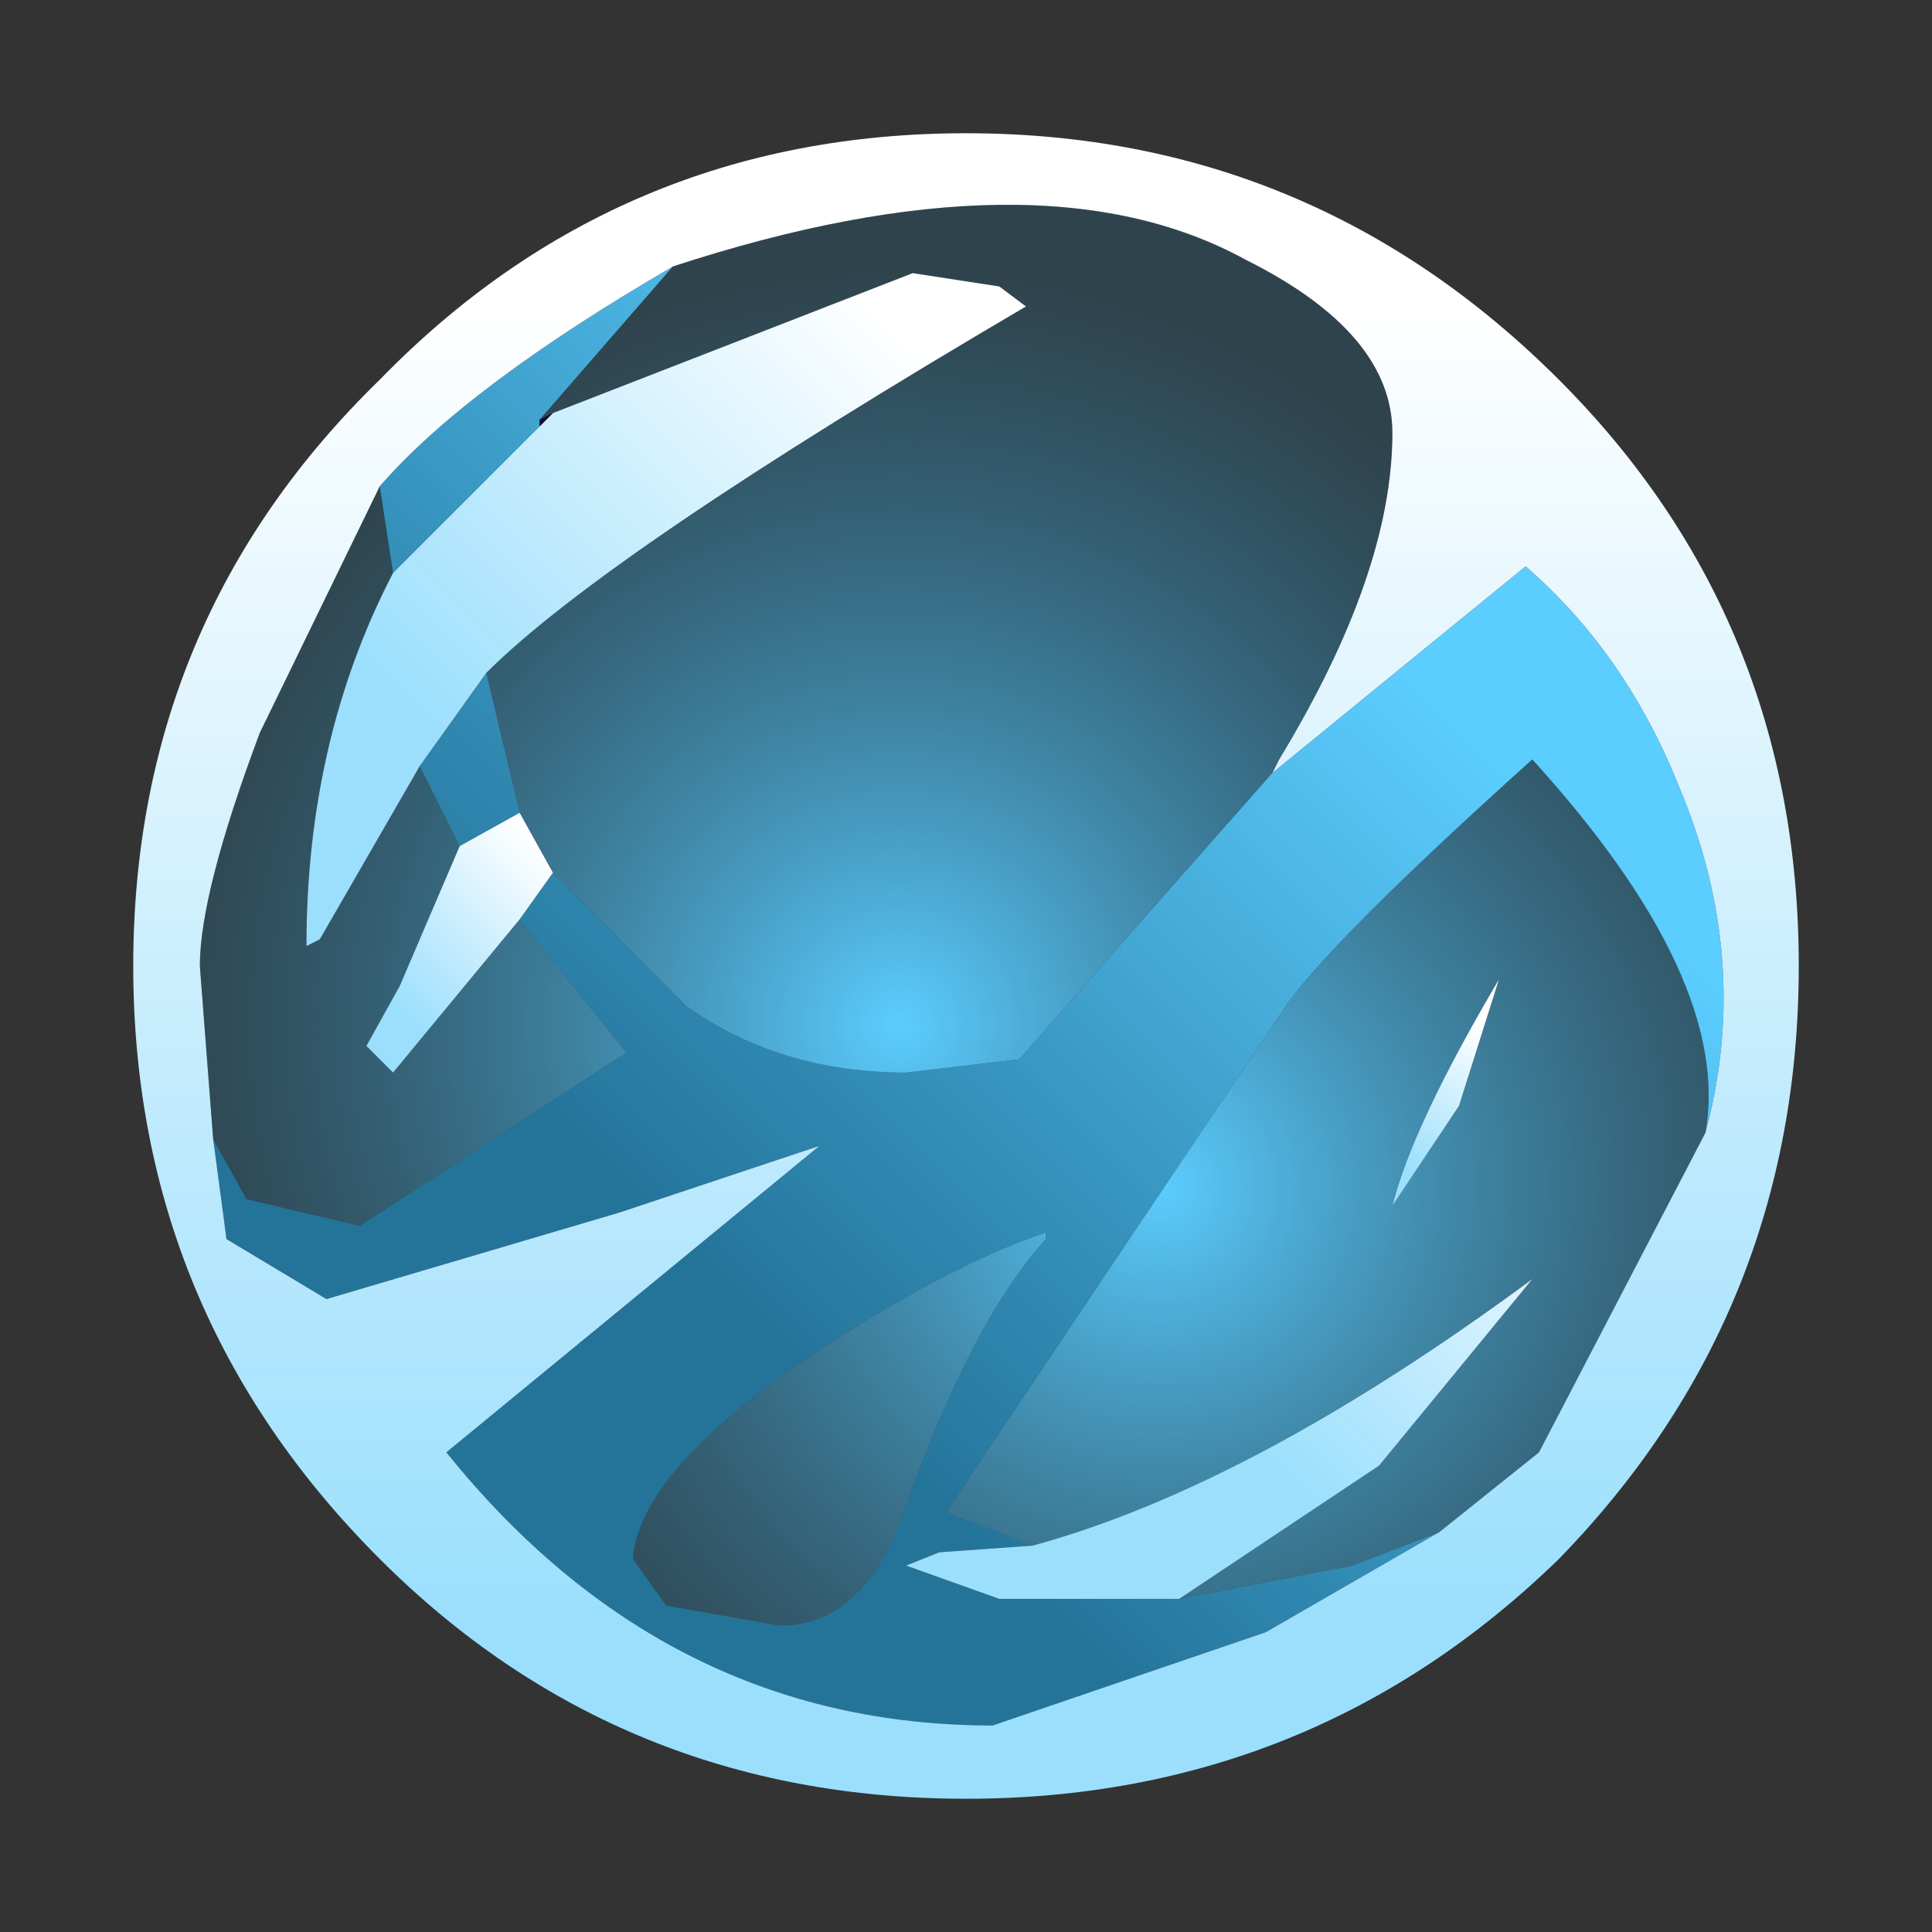 <?xml version="1.0" encoding="UTF-8" standalone="no"?>
<svg xmlns:xlink="http://www.w3.org/1999/xlink" height="14.5px" width="14.5px" xmlns="http://www.w3.org/2000/svg">
  <rect width="100%" height="100%" fill="#333333" stroke="none"/>
  <g transform="matrix(1.0, 0.0, 0.0, 1.0, 1, 1.05)">
    <path d="M11.8 7.45 Q12.0 6.3 10.5 4.65 9.0 6.0 8.65 6.5 L6.1 10.3 6.75 10.55 6.05 10.6 5.8 10.7 6.5 10.95 7.85 10.95 9.15 10.7 9.8 10.45 8.5 11.2 6.45 11.9 Q4.0 11.9 2.35 9.85 L5.15 7.55 3.65 8.05 1.45 8.7 0.7 8.25 0.6 7.5 0.85 7.95 1.7 8.15 3.7 6.85 2.9 5.85 3.15 5.5 4.15 6.5 Q4.85 7.0 5.8 7.0 L6.65 6.9 8.55 4.75 10.45 3.2 Q11.2 3.85 11.6 4.85 12.15 6.15 11.8 7.45 M2.65 4.0 L2.9 5.05 2.45 5.3 2.15 4.7 2.65 4.0 M4.05 0.95 L3.05 2.1 3.05 2.15 1.95 3.25 1.85 2.6 Q2.5 1.85 4.05 0.95 M4.0 11.0 L4.85 11.15 Q5.5 11.15 5.8 10.25 6.3 8.85 6.85 8.25 L6.85 8.2 Q6.1 8.45 5.05 9.15 3.8 10.0 3.75 10.65 L4.0 11.0" fill="url(#gradient0)" fill-rule="evenodd" stroke="none"/>
    <path d="M12.5 6.2 Q12.5 8.8 10.7 10.65 8.85 12.45 6.25 12.45 3.65 12.45 1.85 10.65 0.0 8.8 0.0 6.2 0.0 3.6 1.85 1.8 3.65 -0.05 6.25 -0.05 8.85 -0.05 10.7 1.8 12.5 3.6 12.5 6.2 M11.8 7.45 Q12.15 6.15 11.6 4.85 11.2 3.85 10.45 3.2 L8.55 4.75 8.6 4.65 Q9.45 3.25 9.45 2.2 9.45 1.45 8.35 0.9 6.8 0.05 4.05 0.95 2.5 1.85 1.85 2.6 L0.95 4.45 Q0.5 5.65 0.5 6.2 L0.6 7.5 0.7 8.25 1.45 8.7 3.65 8.05 5.15 7.55 2.35 9.85 Q4.0 11.9 6.45 11.9 L8.5 11.2 9.8 10.45 10.55 9.85 11.8 7.45" fill="url(#gradient1)" fill-rule="evenodd" stroke="none"/>
    <path d="M6.75 10.55 L6.1 10.3 8.65 6.5 Q9.0 6.0 10.5 4.65 12.0 6.3 11.8 7.45 L10.55 9.85 9.8 10.45 9.15 10.7 7.85 10.95 9.35 9.95 10.5 8.55 Q8.4 10.1 6.75 10.55 M4.0 11.0 L3.75 10.65 Q3.8 10.0 5.05 9.15 6.1 8.45 6.85 8.2 L6.85 8.25 Q6.3 8.85 5.8 10.25 5.5 11.15 4.85 11.15 L4.0 11.0 M9.45 8.0 L9.95 7.25 10.25 6.3 Q9.6 7.4 9.45 8.0" fill="url(#gradient2)" fill-rule="evenodd" stroke="none"/>
    <path d="M7.85 10.95 L6.5 10.95 5.8 10.7 6.05 10.6 6.75 10.55 Q8.4 10.1 10.5 8.55 L9.35 9.95 7.85 10.95" fill="url(#gradient3)" fill-rule="evenodd" stroke="none"/>
    <path d="M9.45 8.0 Q9.6 7.4 10.25 6.3 L9.95 7.25 9.45 8.0" fill="url(#gradient4)" fill-rule="evenodd" stroke="none"/>
    <path d="M8.55 4.75 L6.65 6.9 5.8 7.0 Q4.85 7.0 4.15 6.5 L3.15 5.5 2.9 5.05 2.65 4.0 Q3.55 3.1 6.7 1.25 L6.5 1.1 5.85 1.0 3.15 2.05 3.05 2.1 4.05 0.95 Q6.8 0.05 8.35 0.9 9.45 1.45 9.45 2.2 9.45 3.25 8.6 4.65 L8.55 4.75 M2.9 5.85 L3.7 6.85 1.7 8.15 0.85 7.95 0.6 7.5 0.5 6.2 Q0.5 5.65 0.95 4.45 L1.85 2.6 1.95 3.25 Q1.3 4.5 1.3 6.05 L1.4 6.0 2.15 4.7 2.45 5.3 2.0 6.35 1.75 6.8 1.95 7.0 2.9 5.85" fill="url(#gradient5)" fill-rule="evenodd" stroke="none"/>
    <path d="M3.15 2.05 L5.85 1.0 6.5 1.1 6.7 1.25 Q3.55 3.1 2.65 4.0 L2.15 4.7 1.4 6.0 1.3 6.05 Q1.3 4.5 1.95 3.25 L3.05 2.15 3.15 2.05" fill="url(#gradient6)" fill-rule="evenodd" stroke="none"/>
    <path d="M3.05 2.1 L3.15 2.05 3.05 2.15 3.05 2.1" fill="url(#gradient7)" fill-rule="evenodd" stroke="none"/>
    <path d="M3.15 5.5 L2.9 5.85 1.95 7.0 1.75 6.8 2.0 6.35 2.45 5.3 2.9 5.05 3.15 5.5" fill="url(#gradient8)" fill-rule="evenodd" stroke="none"/>
  </g>
  <defs>
    <linearGradient gradientTransform="matrix(-0.003, 0.003, -0.002, -0.002, 8.1, 7.45)" gradientUnits="userSpaceOnUse" id="gradient0" spreadMethod="pad" x1="-819.2" x2="819.2">
      <stop offset="0.0" stop-color="#5bcdff"></stop>
      <stop offset="1.0" stop-color="#23749a" stop-opacity="0.988"></stop>
    </linearGradient>
    <linearGradient gradientTransform="matrix(0.0, 0.006, -0.008, 0.0, 6.2, 6.15)" gradientUnits="userSpaceOnUse" id="gradient1" spreadMethod="pad" x1="-819.2" x2="819.2">
      <stop offset="0.0" stop-color="#ffffff"></stop>
      <stop offset="1.0" stop-color="#9ce1ff" stop-opacity="0.988"></stop>
    </linearGradient>
    <radialGradient cx="0" cy="0" gradientTransform="matrix(0.007, 0.0, 0.0, 0.007, 7.7, 7.85)" gradientUnits="userSpaceOnUse" id="gradient2" r="819.2" spreadMethod="pad">
      <stop offset="0.0" stop-color="#5bcdff"></stop>
      <stop offset="1.0" stop-color="#23749a" stop-opacity="0.239"></stop>
    </radialGradient>
    <linearGradient gradientTransform="matrix(-0.001, 0.002, -0.001, -0.001, 9.25, 8.2)" gradientUnits="userSpaceOnUse" id="gradient3" spreadMethod="pad" x1="-819.2" x2="819.2">
      <stop offset="0.0" stop-color="#ffffff"></stop>
      <stop offset="1.0" stop-color="#9ce1ff" stop-opacity="0.988"></stop>
    </linearGradient>
    <linearGradient gradientTransform="matrix(-4.0E-4, 6.0E-4, -3.0E-4, -2.0E-4, 9.85, 7.2)" gradientUnits="userSpaceOnUse" id="gradient4" spreadMethod="pad" x1="-819.2" x2="819.2">
      <stop offset="0.0" stop-color="#ffffff"></stop>
      <stop offset="1.0" stop-color="#9ce1ff" stop-opacity="0.988"></stop>
    </linearGradient>
    <radialGradient cx="0" cy="0" gradientTransform="matrix(0.007, 0.0, 0.0, 0.007, 5.75, 6.65)" gradientUnits="userSpaceOnUse" id="gradient5" r="819.2" spreadMethod="pad">
      <stop offset="0.0" stop-color="#5bcdff"></stop>
      <stop offset="1.0" stop-color="#23749a" stop-opacity="0.239"></stop>
    </radialGradient>
    <linearGradient gradientTransform="matrix(-0.002, 0.002, -9.0E-4, -9.0E-4, 3.85, 2.8)" gradientUnits="userSpaceOnUse" id="gradient6" spreadMethod="pad" x1="-819.2" x2="819.2">
      <stop offset="0.0" stop-color="#ffffff"></stop>
      <stop offset="1.0" stop-color="#9ce1ff" stop-opacity="0.988"></stop>
    </linearGradient>
    <linearGradient gradientTransform="matrix(0.008, 0.0, 0.0, 0.008, 6.2, 6.25)" gradientUnits="userSpaceOnUse" id="gradient7" spreadMethod="pad" x1="-819.2" x2="819.2">
      <stop offset="0.0" stop-color="#000041" stop-opacity="0.996"></stop>
      <stop offset="1.0" stop-color="#000046" stop-opacity="0.0"></stop>
    </linearGradient>
    <linearGradient gradientTransform="matrix(-7.0E-4, 7.0E-4, -3.0E-4, -3.0E-4, 2.55, 5.95)" gradientUnits="userSpaceOnUse" id="gradient8" spreadMethod="pad" x1="-819.2" x2="819.2">
      <stop offset="0.0" stop-color="#ffffff"></stop>
      <stop offset="1.0" stop-color="#9ce1ff" stop-opacity="0.988"></stop>
    </linearGradient>
  </defs>
</svg>